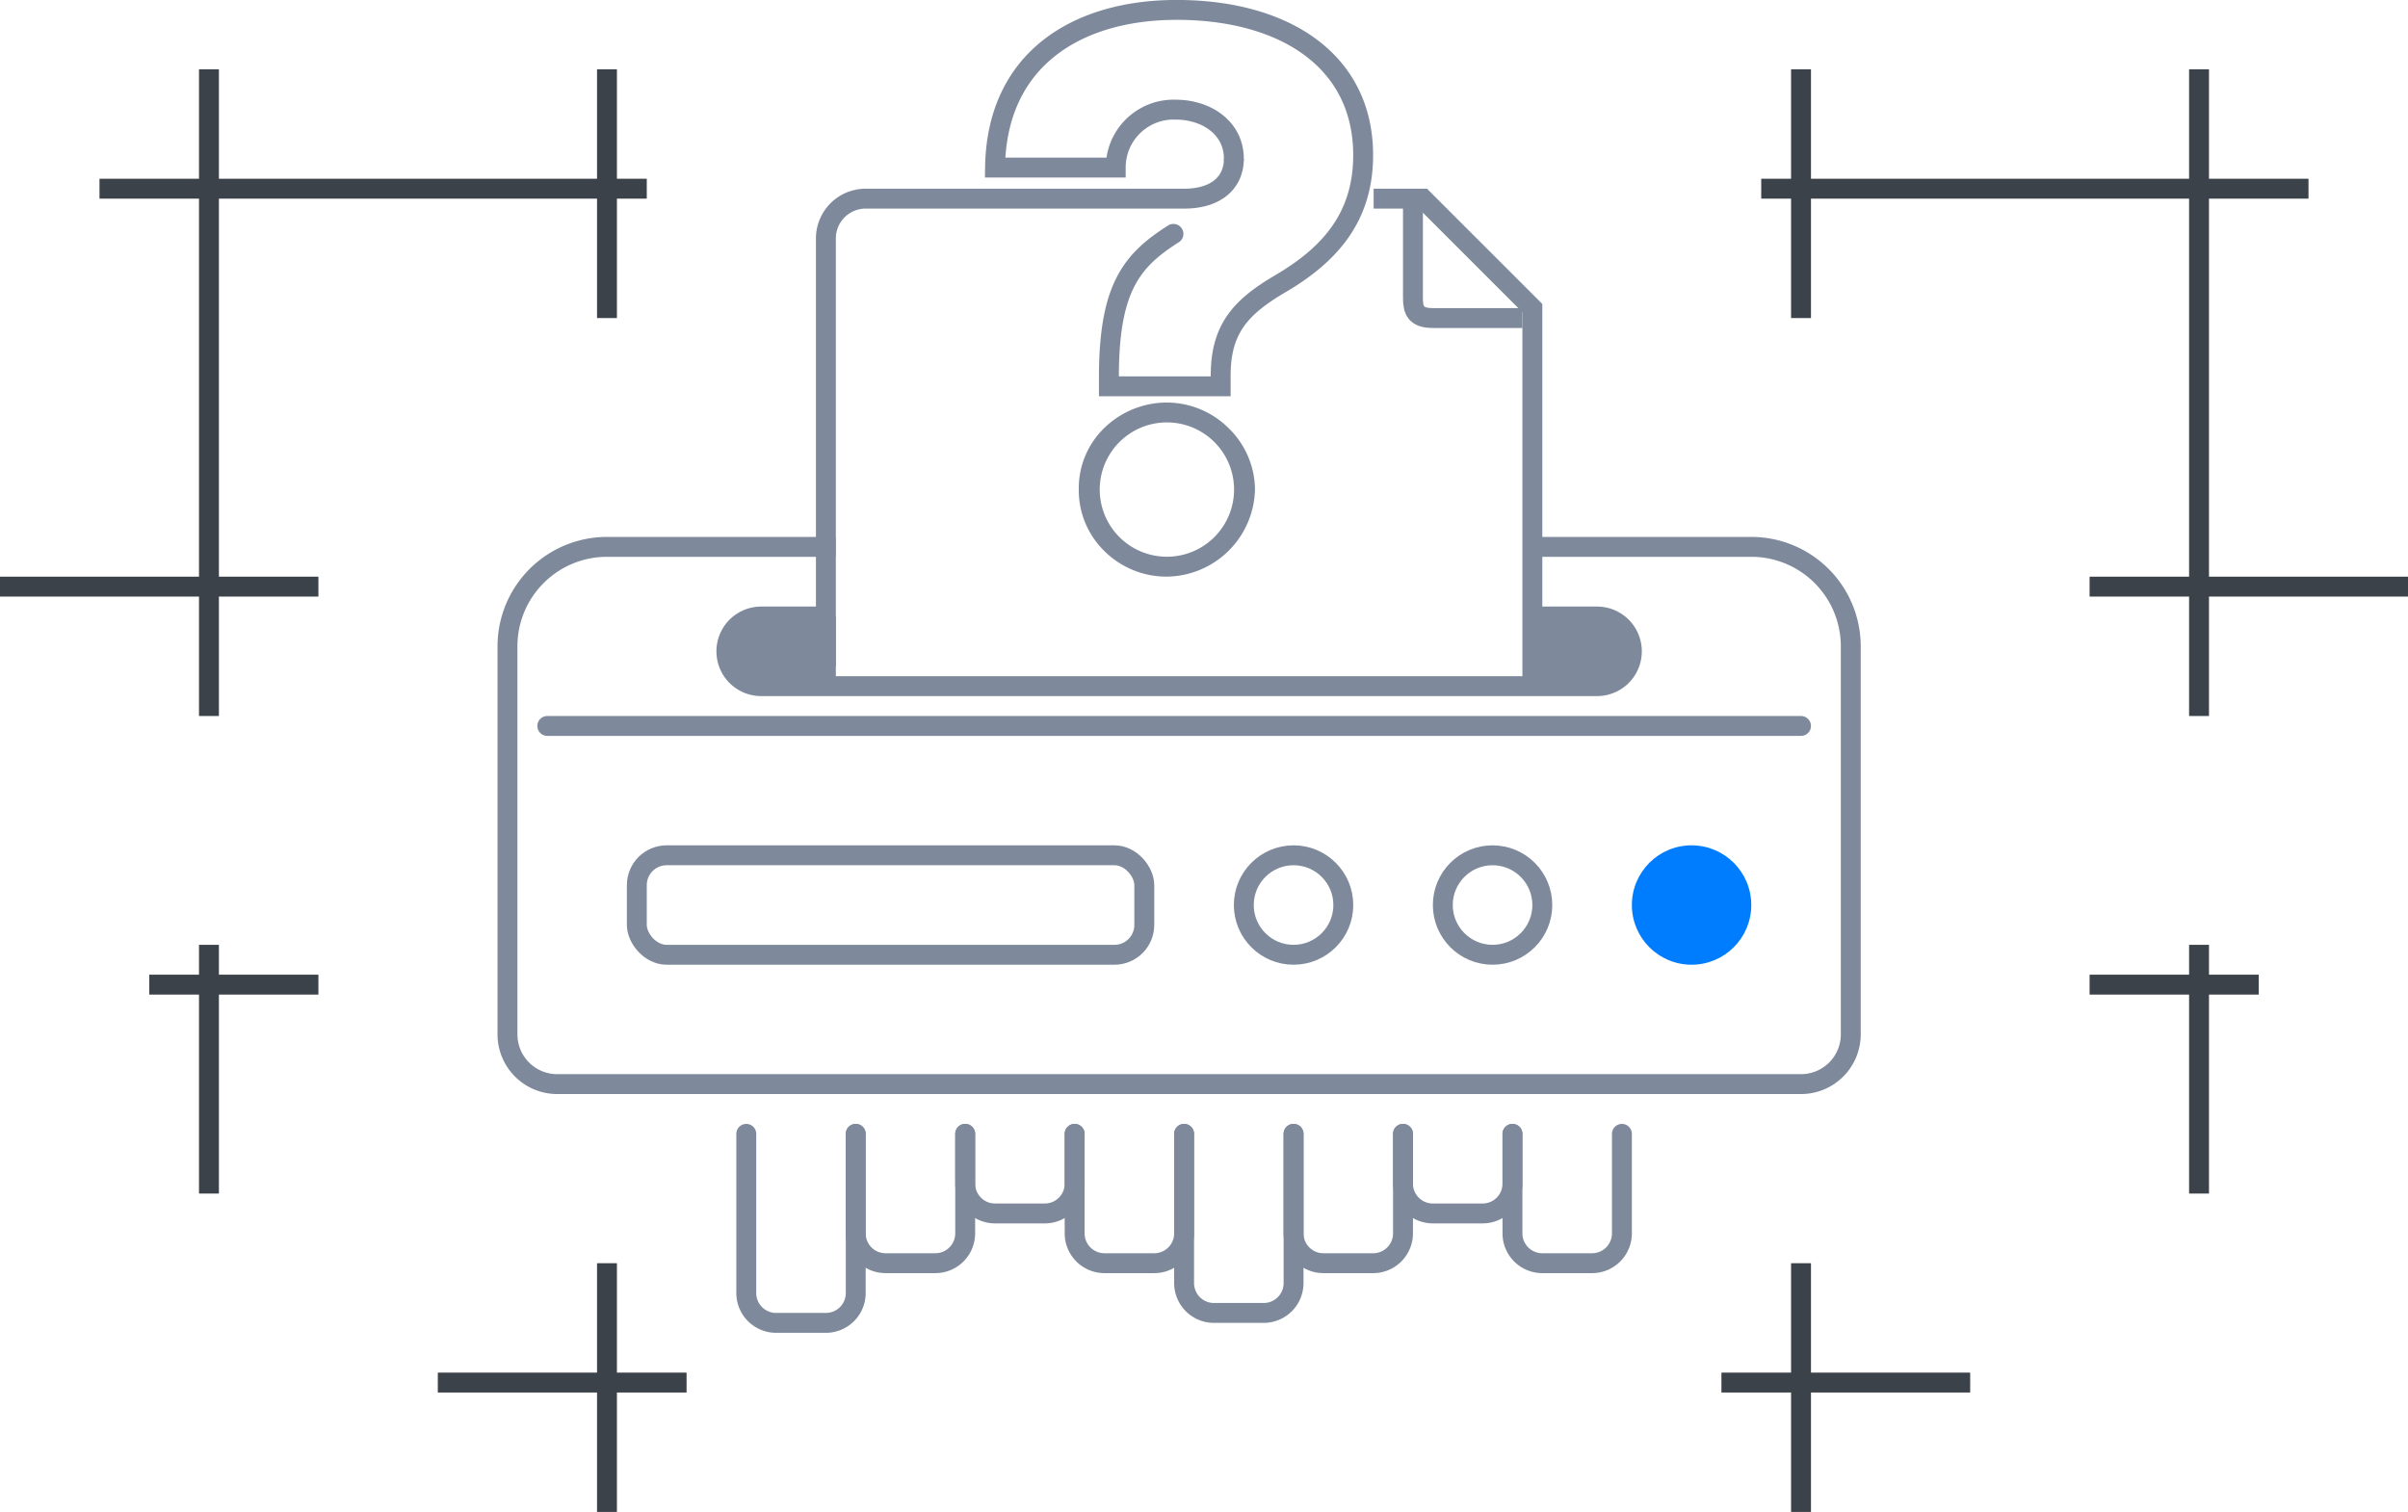 <svg xmlns="http://www.w3.org/2000/svg" width="242" height="151.967" viewBox="0 0 242 151.967">
  <g id="delete" transform="translate(0 -0.033)">
    <g id="Группа_1" data-name="Группа 1">
      <path id="Прямоугольник_скругл._углы_7" data-name="Прямоугольник, скругл. углы 7" d="M93,114v16a3,3,0,0,1-3,3H85a3,3,0,0,1-3-3V114" transform="translate(-7)" fill="none" stroke="#7e8a9c" stroke-linecap="round" stroke-width="2"/>
      <path id="Прямоугольник_скругл._углы_7_копия" data-name="Прямоугольник, скругл. углы 7 копия" d="M102,114v10a3,3,0,0,1-3,3H94a3,3,0,0,1-3-3V114" transform="translate(-5)" fill="none" stroke="#7e8a9c" stroke-linecap="round" stroke-width="2"/>
      <path id="Прямоугольник_скругл._углы_7_копия_2" data-name="Прямоугольник, скругл. углы 7 копия 2" d="M111,114v5a3,3,0,0,1-3,3h-5a3,3,0,0,1-3-3v-5" transform="translate(-3)" fill="none" stroke="#7e8a9c" stroke-linecap="round" stroke-width="2"/>
      <path id="Прямоугольник_скругл._углы_7_копия_3" data-name="Прямоугольник, скругл. углы 7 копия 3" d="M120,114v10a3,3,0,0,1-3,3h-5a3,3,0,0,1-3-3V114" transform="translate(-1)" fill="none" stroke="#7e8a9c" stroke-linecap="round" stroke-width="2"/>
      <path id="Прямоугольник_скругл._углы_7_копия_4" data-name="Прямоугольник, скругл. углы 7 копия 4" d="M129,114v15a3,3,0,0,1-3,3h-5a3,3,0,0,1-3-3V114" transform="translate(1)" fill="none" stroke="#7e8a9c" stroke-linecap="round" stroke-width="2"/>
      <path id="Прямоугольник_скругл._углы_7_копия_6" data-name="Прямоугольник, скругл. углы 7 копия 6" d="M138,114v10a3,3,0,0,1-3,3h-5a3,3,0,0,1-3-3V114" transform="translate(3)" fill="none" stroke="#7e8a9c" stroke-linecap="round" stroke-width="2"/>
      <path id="Прямоугольник_скругл._углы_7_копия_7" data-name="Прямоугольник, скругл. углы 7 копия 7" d="M147,114v5a3,3,0,0,1-3,3h-5a3,3,0,0,1-3-3v-5" transform="translate(5)" fill="none" stroke="#7e8a9c" stroke-linecap="round" stroke-width="2"/>
      <path id="Прямоугольник_скругл._углы_7_копия_8" data-name="Прямоугольник, скругл. углы 7 копия 8" d="M156,114v10a3,3,0,0,1-3,3h-5a3,3,0,0,1-3-3V114" transform="translate(7)" fill="none" stroke="#7e8a9c" stroke-linecap="round" stroke-width="2"/>
    </g>
    <path id="Прямоугольник_скругл._углы_3" data-name="Прямоугольник, скругл. углы 3" d="M153.17,55H176a10,10,0,0,1,10,10v39a5,5,0,0,1-5,5H56a5,5,0,0,1-5-5V65A10,10,0,0,1,61,55H83.98" fill="none" stroke="#7e8a9c" stroke-width="2"/>
    <line id="Фигура_1" data-name="Фигура 1" x2="126" transform="translate(55 73)" fill="none" stroke="#7e8a9c" stroke-linecap="round" stroke-width="2"/>
    <path id="Фигура_2_копия" data-name="Фигура 2 копия" d="M76.374,68.731c-4.01,0-2.931-6.731-1.09-6.731H84v6.731Zm76.67-.2V62.779h8.718c1.841,0,2.921,5.752-1.09,5.752Z" fill="#7e8a9c"/>
    <path id="Прямоугольник_скругл._углы_5" data-name="Прямоугольник, скругл. углы 5" d="M153.149,62H160.5a3.5,3.5,0,0,1,0,7h-84a3.5,3.5,0,0,1,0-7h7.364" fill="none" stroke="#7e8a9c" stroke-width="2"/>
    <circle id="Эллипс_1" data-name="Эллипс 1" cx="6" cy="6" r="6" transform="translate(164 85)" fill="#007dff"/>
    <g id="Эллипс_1_копия" data-name="Эллипс 1 копия" transform="translate(144 85)" fill="none" stroke="#7e8a9c" stroke-width="2">
      <circle cx="6" cy="6" r="6" stroke="none"/>
      <circle cx="6" cy="6" r="5" fill="none"/>
    </g>
    <g id="Эллипс_1_копия_2" data-name="Эллипс 1 копия 2" transform="translate(124 85)" fill="none" stroke="#7e8a9c" stroke-width="2">
      <circle cx="6" cy="6" r="6" stroke="none"/>
      <circle cx="6" cy="6" r="5" fill="none"/>
    </g>
    <g id="Прямоугольник_скругл._углы_6" data-name="Прямоугольник, скругл. углы 6" transform="translate(63 85)" fill="none" stroke="#7e8a9c" stroke-width="2">
      <rect width="53" height="12" rx="4" stroke="none"/>
      <rect x="1" y="1" width="51" height="10" rx="3" fill="none"/>
    </g>
    <path id="Прямоугольник_1_копия_5" data-name="Прямоугольник 1 копия 5" d="M180,152V140h-7v-2h7V127h2v11h16v2H182v12ZM60,152V140H44v-2H60V127h2v11h7v2H62v12Zm160-32V100H210V98h10V95h2v3h5v2h-5v20ZM20,120V100H15V98h5V95h2v3H32v2H22v20ZM220,72V60H210V58h10V20H182V32h-2V20h-3V18h3V7h2V18h38V7h2V18h10v2H222V58h20v2H222V72ZM20,72V60H0V58H20V20H10V18H20V7h2V18H60V7h2V18h3v2H62V32H60V20H22V58H32v2H22V72Z" fill="#3c4249"/>
    <path id="Прямоугольник_скругл._углы_4" data-name="Прямоугольник, скругл. углы 4" d="M83,67V24a4,4,0,0,1,4-4h32c3.348,0,5-1.729,5-4m14.046,4H143l11,11V69" fill="none" stroke="#7e8a9c" stroke-width="2"/>
    <g id="_копия" data-name="? копия">
      <path id="Контур_646" data-name="Контур 646" d="M117.271,55.991a6.75,6.75,0,1,0-6.75-6.75A6.75,6.75,0,0,0,117.271,55.991Z" fill="none"/>
      <path id="Контур_647" data-name="Контур 647" d="M117.271,55.991a6.75,6.75,0,1,0,0-13.5,6.75,6.75,0,1,0,0,13.5m0,2a8.87,8.87,0,0,1-6.366-2.65,8.552,8.552,0,0,1-2.49-6.137,8.439,8.439,0,0,1,2.464-6.054,9.024,9.024,0,0,1,6.392-2.657,8.83,8.83,0,0,1,6.153,2.527,8.7,8.7,0,0,1,2.7,6.155v.056a8.964,8.964,0,0,1-8.856,8.76Z" fill="#7e8a9c"/>
    </g>
    <path id="_копия_2" data-name="? копия 2" d="M117.93,23.539q-.367.233-.714.468c-3.736,2.536-5.748,5.453-5.773,13.787v1.07h11.233v-1.07c0-4.621,1.925-6.84,5.907-9.19,5.063-2.95,8.411-6.736,8.411-12.976,0-9.477-7.884-14.6-18.748-14.6-9.914,0-18.089,4.882-18.247,15.848h12.13a5.816,5.816,0,0,1,6.012-5.822c3.111,0,5.859,1.834,5.859,4.941" fill="none" stroke="#7e8a9c" stroke-linecap="round" stroke-width="2"/>
    <path id="Фигура_999" data-name="Фигура 999" d="M142,19.925V30c0,1.244.3,2,2,2h9" fill="none" stroke="#7e8a9c" stroke-width="2"/>
  </g>
</svg>
